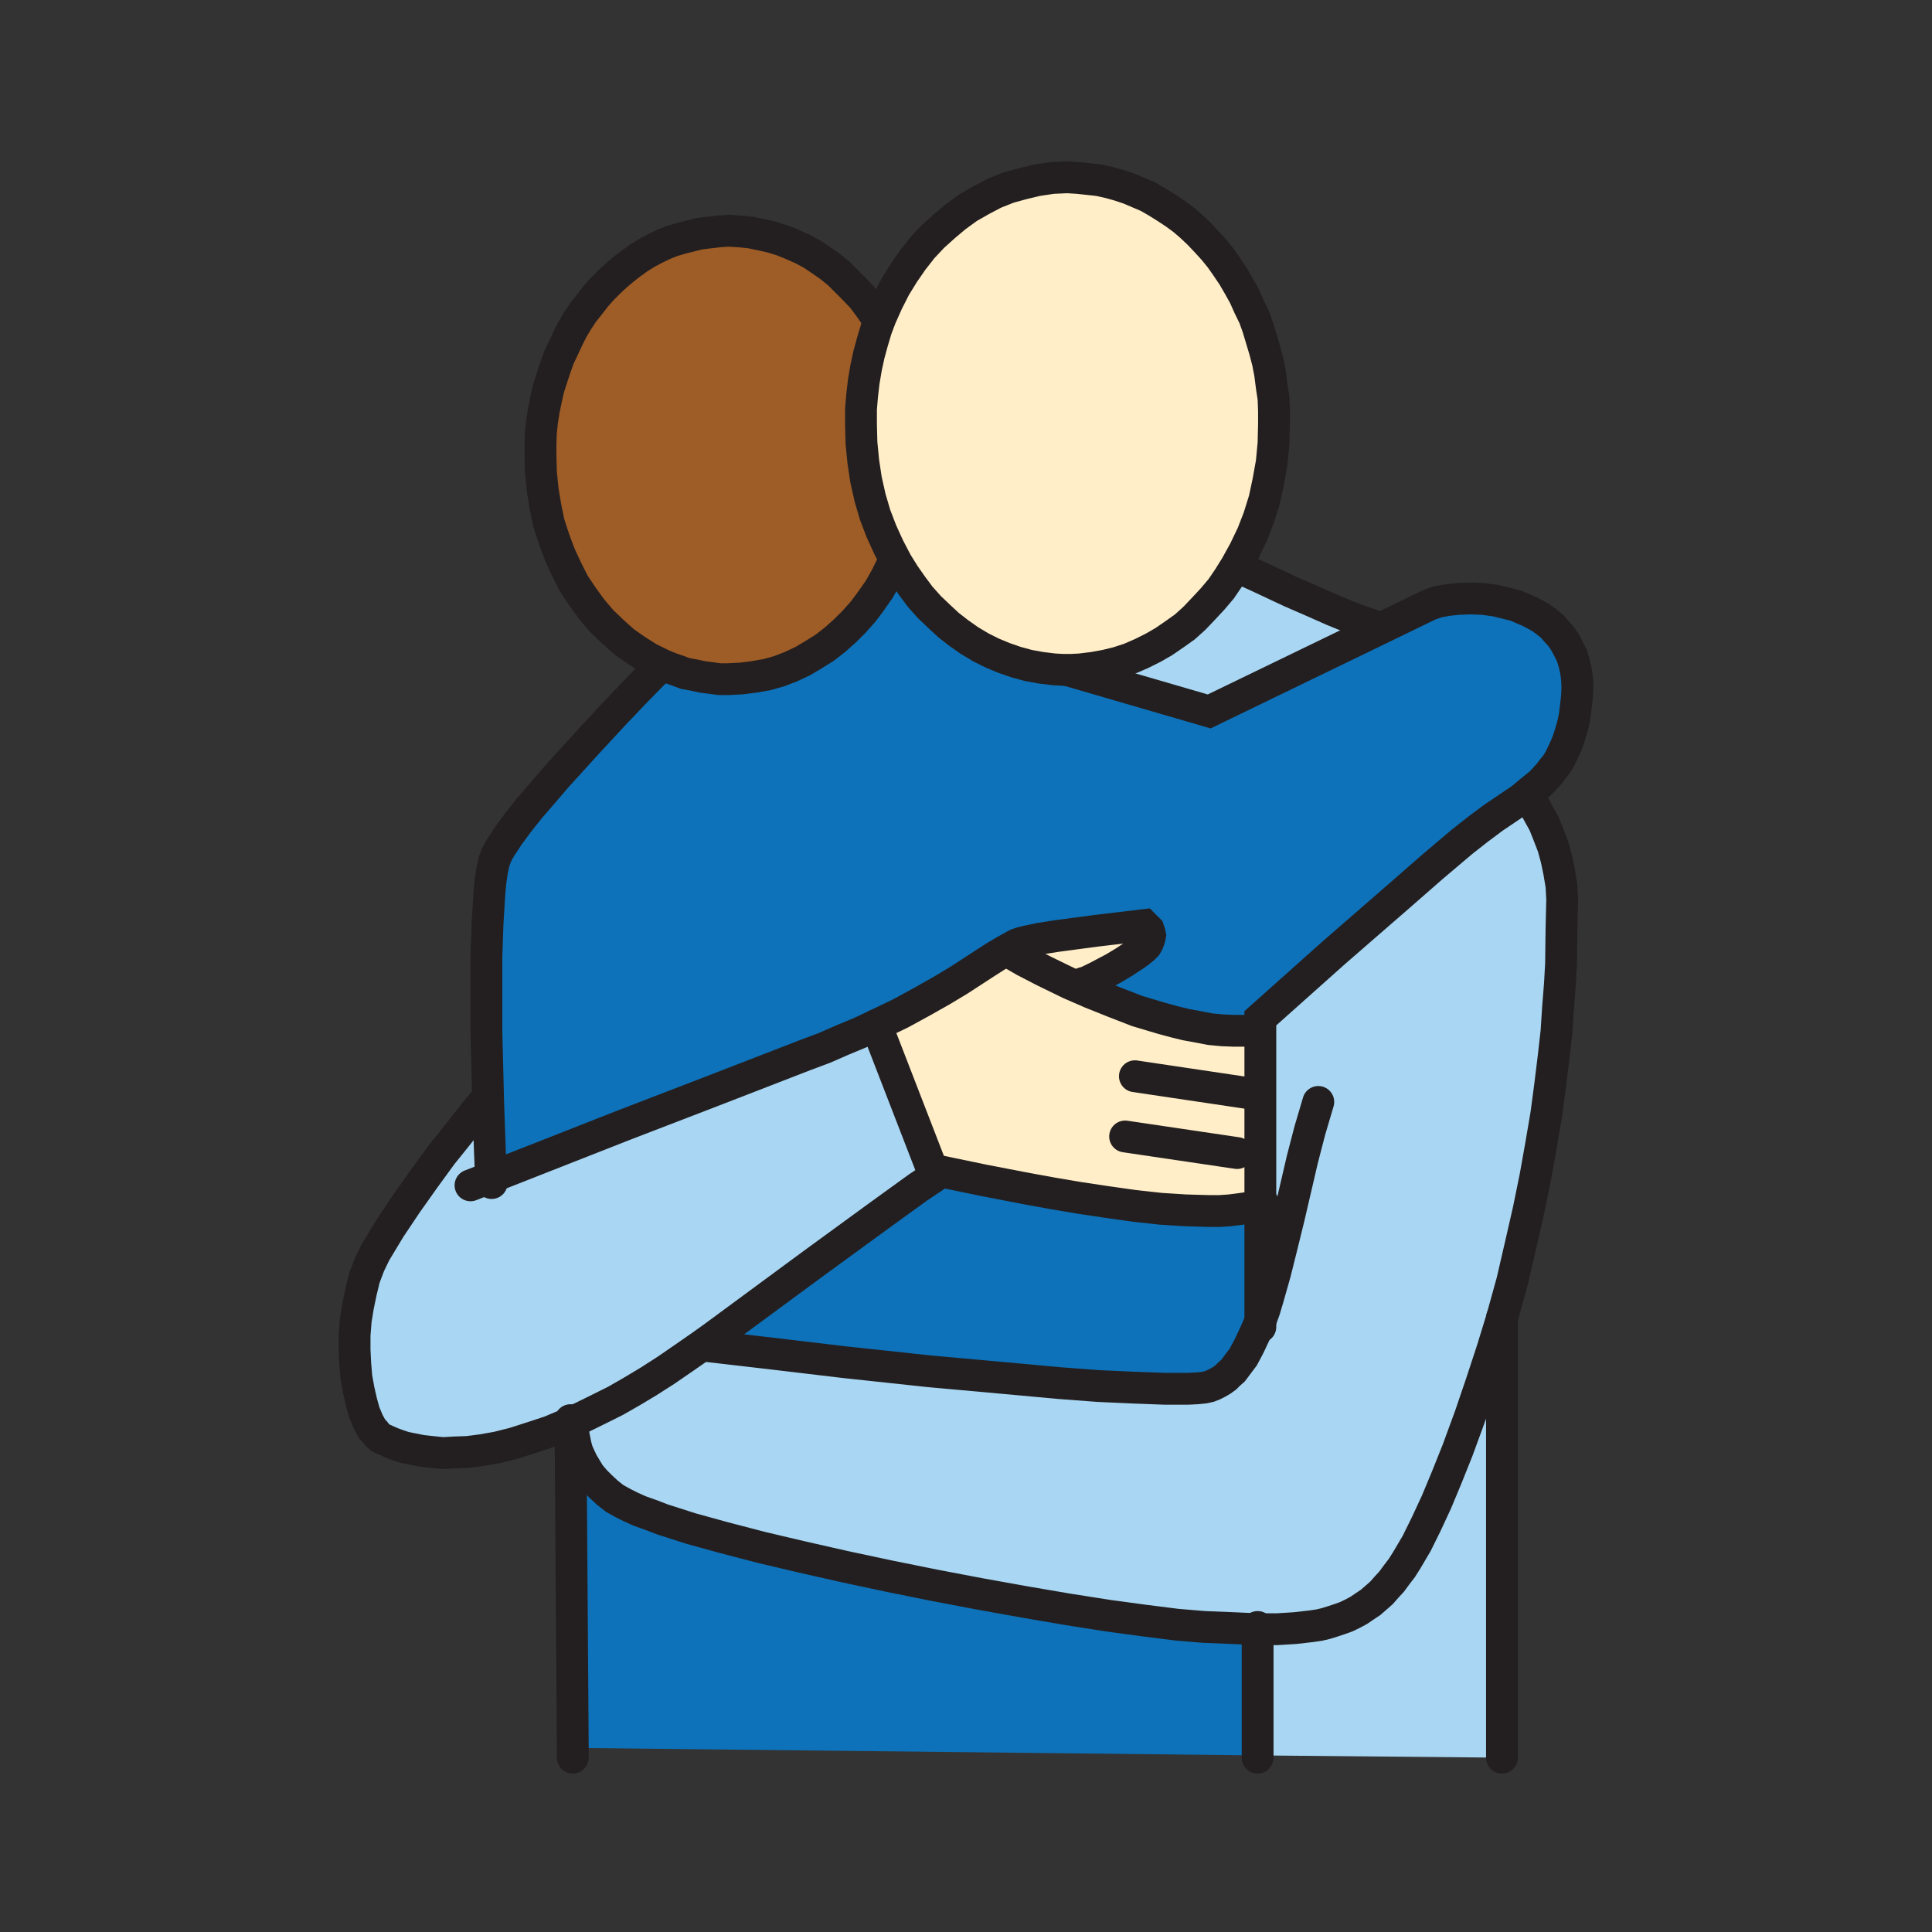 <svg id="Layer_1" xmlns="http://www.w3.org/2000/svg" viewBox="0 0 850 850"><rect x="0" y="0" width="850" height="850" fill="#333333" stroke="none"/><style>.st0{fill:#a9d7f3}.st1{fill:#0d72ba}.st2{fill:#9e5c26}.st3{fill:#ffeec8}.st4{fill:none;stroke:#231f20;stroke-width:14;stroke-linecap:round;stroke-miterlimit:10}</style><path class="st0" d="M168.3 633l-1.3-.7-1-1-1-1.3-1.2-1.2-1.8-3.3-1.7-4-1.3-4.7-1.2-5.3-1-5.5-.5-6-.3-6.2v-6.3l.5-6.5 1-6.2 1.3-6.3 1.5-6.2 2.2-5.8 1.3-2.7 1.2-2.5 3.3-5.5 3.2-5.3 7.5-11.2 7.8-11 7.5-10.3 7-8.7 5.7-7.3 5-6.2h2.8l.7 19.7.5 12.5 58.5-23 39.5-15.2 40-15.5 8.8-3.3 8-3.5 7.7-3.2 7-3.3 24 62 2.5 4-8.2 5.5-17 12.3-28.8 21-43.7 32.2-5.3 3.8-8.2 5.7-8 5.5-7.5 4.8-7.5 4.5-7 4-7 3.5-6.5 3.2-6.3 3-9 3.8-8.2 2.7-7.8 2.5-7.2 1.8-6.8 1.2-6.2.8-5.8.2-5.2.3-4.8-.5-4.5-.5-4-.8-3.5-.7-3-1-2.7-1zM660.8 580v193.3l-107.5-1v-55.5h8.5l8-.5 7-.8 3.5-.5 3-.7 3.2-1 3-1 2.8-1 2.7-1.3 2.8-1.5 2.5-1.7 2.7-1.8 2.3-2 2.5-2.2 2.2-2.5 2.3-2.5 2.2-3 2.3-3 2.2-3.5 4.3-7.3 4.2-8.5 4.5-9.7 4.5-10.8 4.8-12 5.5-15 5-14.7 4.7-14.3z"/><path class="st1" d="M553.3 716.8v55.5L252 769l-1-141.7h1v1.7l.5 3 .8 4 .7 2.5 1 2.3 1.3 2.7 1.5 2.5 1.7 2.8 2.3 2.7 2.5 2.5 3 2.8 3.2 2.5 4 2.2 3 1.5 4 1.8 4.8 1.7 5.2 2 12.5 4 14.5 4 16.5 4.3 17.8 4.2 19 4.3 19.7 4.2 19.8 4 20 3.8 19.5 3.5 18.7 3.2 17.8 2.8 16.2 2.2 14.3 1.8 12 1 12.5.5zM554.5 529.8v51.5L552 587l-2.5 5.3-2.5 4.7-3 4-1.5 2-1.7 1.5-1.5 1.5-1.8 1.3-1.7 1-2 1-1.8.7-2.2.5-3 .3-4 .2h-10.5l-13.5-.5-15.5-.7-17.3-1.3-18.5-1.7-38.7-3.5-37.3-4-32-3.8-30.2-3.5-.3-.2 5.3-3.8 43.7-32.2 28.8-21 17-12.3 8.2-5.5 2.5-1.5 4.8 1 13.5 2.8L452 523l11 2 11.8 2 12 1.8 12 1.7 11.7 1.3 11 .7 10.3.3h4.7l4.5-.3 4-.5 3.5-.5 3.3-.7z"/><path class="st0" d="M251 626l6.3-3 6.5-3.2 7-3.5 7-4 7.5-4.5 7.5-4.8 8-5.5 8.2-5.7.3.2 30.2 3.5 32 3.8 37.3 4 38.7 3.5 18.5 1.7 17.3 1.3 15.5.7 13.5.5h10.5l4-.2 3-.3 2.2-.5 1.8-.7 2-1 1.7-1 1.8-1.3 1.5-1.5 1.7-1.5 1.5-2 3-4 2.5-4.7 2.5-5.3 2.5-5.7V448l32.5-29 29-25.2 14.3-12.5 13-11 7-5.5 6.7-5 12.3-8.3 5.2 2 2.3 4.3 2.5 4.5 2 5 2 5.2 1.5 5.5 1.2 5.8 1 6 .3 6-.3 12.5-.2 15.7-.5 9-.8 10-.7 10.8-1.3 11.5-1.5 12.2-1.7 12.8-2.3 13.5-2.5 14-3 14.7-3.5 15.3-3.7 16-4.5 16.2-4.3 14-4.7 14.3-5 14.7-5.5 15-4.8 12-4.5 10.8-4.5 9.7-4.2 8.5-4.3 7.3-2.2 3.5-2.3 3-2.2 3-2.3 2.5-2.2 2.5-2.5 2.2-2.3 2-2.7 1.8-2.5 1.7-2.8 1.5-2.7 1.3-2.8 1-3 1-3.2 1-3 .7-3.5.5-7 .8-8 .5h-8.5l-11-.5-12.5-.5-12-1-14.3-1.8-16.2-2.2-17.8-2.8-18.7-3.2-19.5-3.5-20-3.8-19.8-4-19.7-4.2-19-4.3-17.8-4.2-16.5-4.3-14.5-4-12.5-4-5.2-2-4.8-1.7-4-1.8-3-1.5-4-2.2-3.2-2.5-3-2.8-2.5-2.5-2.3-2.7-1.7-2.8-1.5-2.5-1.3-2.7-1-2.3-.7-2.5-.8-4-.5-3v-1.7h-1zM604.5 275.3l.8 2.2L532 313l-62.5-18.2 5.8-.3 5.7-.7 5.5-1 5.3-1.3 5.2-1.7 5.3-2.3 5-2.5 4.7-2.7 4.8-3.3 4.5-3.2 4.2-3.8 4-4.2 4-4.3 3.8-4.5 3.2-4.7 3.3-5.3 3.5 1.8 6 2.7 14.5 6.8 9.2 4 9.5 4.2 9.3 3.8z"/><path class="st2" d="M394.5 247.5l-2 1-2.7 5.5-3 5.3-3.5 5-3.5 4.7-4 4.5-4 4-4.5 4-4.5 3.5-4.8 3-4.7 2.8-5.3 2.5-5.2 2-5.3 1.5-5.7 1-5.5.7-5.8.3h-4l-3.7-.5-3.8-.5-3.7-.8-3.8-.7-3.5-1.3-3.5-1.2-3.5-1.5-5.7-2.8-5.5-3.5-5.3-3.7-5-4.5-4.7-4.5-4.5-5.3-4-5.5-3.8-5.7-3.2-6.3-3-6.5-2.5-6.7-2.3-7-1.5-7.3-1.2-7.2-.8-7.8-.2-7.7v-5l.2-5.3.5-4.7.8-5 1-4.8 1-4.5 1.5-4.7 1.5-4.5 1.5-4.3 2-4.2 2-4.3 2-4 2.2-3.7 2.5-3.8 2.8-3.5 2.7-3.5 2.8-3.2 3-3 3.2-3 3.3-2.8 3.2-2.5 3.5-2.5 3.5-2.2 3.8-2 3.7-1.8 3.8-1.5 4-1.2 4-1 4-1 4.2-.5 4.3-.5 4.2-.3 4.8.3 5 .5 4.7 1 4.5 1 4.8 1.5 4.2 1.7 4.5 2 4.3 2.3 4 2.7 4 2.8 3.7 3 3.5 3.5 3.5 3.5 3.5 3.7 3 4 3 4.3 2 .2-2 5.3-1.7 5.7-1.5 5.5-1.3 6-1 6-.7 6-.5 6v6.5l.2 8.3.8 8.2 1.2 8 1.8 8 2.2 7.5 2.8 7.3 3.2 7z"/><path class="st3" d="M503.3 407l1 1 1 1 .5 1.5.2 1-.2 1-.3 1-.5 1.3-.7 1.2-1.3 1.3-1.5 1.2-2 1.5-5 3.3-4.5 2.7-7.2 3.8-4.5 2.2-1.8.5-5.7.3-11.3-5.5-8.7-4.5-7.8-4.5-.2-.3 4.5-2.5 2-.7 2-.5 6-1.3 7.7-1.2 17.3-2.3z"/><path class="st3" d="M554.5 529.8l-2.7 1-3.3.7-3.5.5-4 .5-4.5.3h-4.7l-10.3-.3-11-.7-11.7-1.3-12-1.7-12-1.8-11.8-2-11-2-19.2-3.7-13.5-2.8-4.8-1-2.5 1.5-2.5-4-24-62 10.8-5.2 9.7-5.3 8.3-4.7 7.5-4.5 12-7.8 4.7-3 4.3-2.5.2.3 7.8 4.5 8.7 4.5 11.3 5.5 9.2 4 10 4 10.3 4L511 448l5.5 1.5 5.3 1.3 5.5 1 5.2 1 5.3.5 5 .2h4.7l4.8-.5h2.2z"/><path class="st1" d="M629 266l3.5-1.2 4.3-.8 4.7-.5 5.5-.2 5.5.2 5.8.8 6 1.5 2.7.7 3 1.3 2.8 1.2 2.5 1.3 2.7 1.5 2.3 1.7 2.5 2 2 2.3 2 2.2 1.7 2.5 1.5 2.8 1.5 3 1 3.2.8 3.3.5 3.7.2 4-.2 4-.5 4.5-.5 4-.8 3.8-1 3.5-1 3.2-1.2 3-1.3 2.8-1.2 2.5-1.5 2.5-1.8 2.2-1.5 2-3.7 4-4.3 3.5-4.2 3.5-12.3 8.3-6.7 5-7 5.5-13 11-14.3 12.5-29 25.2-32.5 29v5h-2.2l-4.8.5h-4.7l-5-.2-5.3-.5-5.2-1-5.5-1-5.3-1.3-5.5-1.5-10.7-3.2-10.3-4-10-4-9.2-4 5.7-.3 1.8-.5 4.5-2.2 7.2-3.8 4.5-2.7 5-3.3 2-1.5 1.5-1.2 1.3-1.3.7-1.2.5-1.3.3-1 .2-1-.2-1-.5-1.5-1-1-1-1-21 2.5-17.3 2.3-7.7 1.2-6 1.3-2 .5-2 .7-4.5 2.5-4.3 2.5-4.7 3-12 7.8-7.5 4.5-8.3 4.7-9.7 5.3-10.8 5.2-7 3.3-7.7 3.2-8 3.5-8.8 3.3-40 15.5-39.5 15.2-58.5 23-.5-12.5-.7-19.7-.8-31.8v-33l.5-14.7.8-13 .5-5.5.7-4.8.8-3.7 1-2.8 1-2 1.2-2 3.3-5 4.2-5.7 5-6.3 5.8-6.7 6-7 12.7-14 12.5-13.5 10.5-11 10.3-10.5.2-.5 3.5 1.5 3.5 1.2 3.5 1.3 3.8.7 3.7.8 3.8.5 3.7.5h4l5.8-.3 5.5-.7 5.7-1 5.3-1.5 5.2-2 5.3-2.5 4.7-2.8 4.8-3 4.5-3.5 4.5-4 4-4 4-4.5 3.5-4.7 3.5-5 3-5.3 2.7-5.5 2-1 3.3 5.3 3.5 5 3.5 4.7 4 4.5 4.2 4 4.3 4 4.5 3.5 4.7 3.3 5 3 5 2.5 5.3 2.2 5.2 1.8 5.5 1.5 5.5 1 5.8.7 5.7.3L532 313l73.3-35.5z"/><path class="st3" d="M560.5 186.5l-.2 8.5-.8 8.5-1.5 8.3-1.7 8-2.5 8-2.8 7.2-3.5 7.3-3.7 6.7-3.3 5.3-3.2 4.7-3.8 4.5-4 4.3-4 4.2-4.2 3.8-4.5 3.2-4.8 3.3-4.7 2.7-5 2.5-5.3 2.3-5.2 1.7-5.3 1.3-5.5 1-5.7.7-5.8.3-5.7-.3-5.8-.7-5.5-1-5.5-1.5-5.2-1.8-5.3-2.2-5-2.5-5-3-4.7-3.3-4.5-3.5-4.3-4-4.2-4-4-4.5-3.5-4.7-3.5-5-3.3-5.3-3.5-6.7-3.2-7-2.8-7.3-2.2-7.5-1.8-8-1.2-8-.8-8.2-.2-8.3V180l.5-6 .7-6 1-6 1.3-6 1.5-5.5 1.7-5.7 2-5.3 3-6.7 3.3-6.5 3.7-6 4-5.8 4.3-5.5 4.7-5 5-4.5 5-4.2 5.5-4 5.8-3.3 5.7-3 6.3-2.5 6.2-1.7 6.3-1.5 6.7-1 6.5-.3 4.8.3 4.7.5 4.5.5 4.5 1 4.3 1.2 4.5 1.5 4.2 1.8 4 1.7 4 2.3 4 2.5 3.8 2.5 3.7 2.7 3.5 3 3.5 3.3 3.3 3.5 3.2 3.5 3 3.7 2.8 4 2.7 4 2.5 4.3 2.5 4.5 2 4.5 2.3 4.7 1.7 4.8 1.5 5 1.5 5 1.3 5 1 5.2.7 5.5.8 5.3.2 5.5z"/><path class="st4" d="M387.5 139.5l3-6.7 3.3-6.5 3.7-6 4-5.8 4.3-5.5 4.7-5 5-4.5 5-4.2 5.5-4 5.8-3.3 5.7-3 6.3-2.5 6.2-1.7 6.3-1.5 6.7-1 6.5-.3 4.8.3 4.7.5 4.5.5 4.5 1 4.3 1.2 4.5 1.5 4.2 1.8 4 1.7 4 2.3 4 2.5 3.8 2.5 3.7 2.7 3.5 3 3.5 3.3 3.3 3.5 3.2 3.5 3 3.7 2.8 4 2.7 4 2.5 4.3 2.5 4.5 2 4.5 2.3 4.7 1.7 4.8 1.5 5 1.5 5 1.3 5 1 5.2.7 5.5.8 5.3.2 5.5v5.7l-.2 8.5-.8 8.5-1.5 8.3-1.7 8-2.5 8-2.8 7.2-3.5 7.3-3.7 6.7-3.3 5.3-3.2 4.7-3.8 4.5-4 4.3-4 4.2-4.2 3.8-4.5 3.2-4.8 3.3-4.7 2.7-5 2.5-5.3 2.3-5.2 1.7-5.3 1.3-5.5 1-5.7.7-5.8.3-5.7-.3-5.8-.7-5.5-1-5.5-1.5-5.2-1.8-5.3-2.2-5-2.5-5-3-4.7-3.3-4.5-3.5-4.3-4-4.2-4-4-4.5-3.5-4.7-3.5-5-3.3-5.3-3.5-6.7-3.2-7-2.8-7.3-2.2-7.5-1.8-8-1.2-8-.8-8.2-.2-8.3V180l.5-6 .7-6 1-6 1.3-6 1.5-5.5 1.7-5.7z"/><path class="st4" d="M392.5 248.5l-2.7 5.5-3 5.3-3.5 5-3.5 4.7-4 4.5-4 4-4.5 4-4.5 3.5-4.8 3-4.7 2.8-5.3 2.5-5.2 2-5.3 1.5-5.7 1-5.5.7-5.8.3h-4l-3.7-.5-3.8-.5-3.7-.8-3.8-.7-3.5-1.3-3.5-1.2-3.5-1.5-5.7-2.8-5.5-3.5-5.3-3.7-5-4.5-4.7-4.5-4.5-5.3-4-5.5-3.8-5.7-3.2-6.3-3-6.5-2.5-6.7-2.3-7-1.5-7.3-1.2-7.2-.8-7.8-.2-7.7v-5l.2-5.3.5-4.7.8-5 1-4.8 1-4.5 1.5-4.7 1.5-4.5 1.5-4.3 2-4.2 2-4.3 2-4 2.2-3.7 2.5-3.8 2.8-3.5 2.7-3.5 2.8-3.2 3-3 3.2-3 3.3-2.8 3.2-2.5 3.5-2.5 3.5-2.2 3.8-2 3.7-1.8 3.8-1.5 4-1.2 4-1 4-1 4.2-.5 4.3-.5 4.2-.3 4.8.3 5 .5 4.7 1 4.5 1 4.8 1.5 4.2 1.7 4.5 2 4.3 2.3 4 2.7 4 2.8 3.7 3 3.5 3.5 3.5 3.5 3.5 3.7 3 4 3 4.3M290.8 292.8l-10.3 10.5-10.5 11-12.5 13.5-12.7 14-6 7-5.8 6.7-5 6.3-4.2 5.7-3.3 5-1.2 2-1 2-1 2.8-.8 3.7-.7 4.8-.5 5.5-.8 13-.5 14.7v33l.8 31.8.7 19.7.5 12.5.3 2.5M469.5 294.8L532 313l73.3-35.5L629 266l3.5-1.2 4.3-.8 4.7-.5 5.5-.2 5.5.2 5.8.8 6 1.5 2.7.7 3 1.3 2.8 1.2 2.5 1.3 2.7 1.5 2.3 1.7 2.5 2 2 2.3 2 2.2 1.7 2.5 1.5 2.8 1.5 3 1 3.2.8 3.3.5 3.7.2 4-.2 4-.5 4.5-.5 4-.8 3.8-1 3.5-1 3.2-1.2 3-1.3 2.8-1.2 2.5-1.5 2.5-1.8 2.2-1.5 2-3.7 4-4.3 3.5-4.2 3.5-12.3 8.3-6.7 5-7 5.5-13 11-14.3 12.5-29 25.2-32.5 29v135.8"/><path class="st4" d="M212 485.8l-5 6.2-5.7 7.3-7 8.7-7.5 10.3-7.8 11-7.5 11.2-3.2 5.3-3.3 5.5-1.2 2.5-1.3 2.7-2.2 5.8-1.5 6.2-1.3 6.3-1 6.2-.5 6.5v6.3l.3 6.2.5 6 1 5.5 1.2 5.3 1.3 4.7 1.7 4 1.8 3.3 1.2 1.2 1 1.3 1 1 1.3.7 4 1.8 2.7 1 3 1 3.5.7 4 .8 4.5.5 4.8.5 5.2-.3 5.8-.2 6.2-.8 6.8-1.2 7.2-1.8 7.8-2.5 8.2-2.7 9-3.8 6.3-3 6.5-3.2 7-3.5 7-4 7.5-4.5 7.5-4.8 8-5.5 8.2-5.7 5.3-3.8 43.7-32.2 28.8-21 17-12.3 8.2-5.5 2.5-1.5 4.8 1 13.5 2.8L452 523l11 2 11.8 2 12 1.8 12 1.7 11.7 1.3 11 .7 10.3.3h4.7l4.5-.3 4-.5 3.5-.5 3.3-.7 2.7-1 1-.8"/><path class="st4" d="M207 521.5l9-3.5 58.5-23 39.5-15.2 40-15.5 8.8-3.3 8-3.5 7.7-3.2 7-3.3 10.8-5.2 9.7-5.3 8.3-4.7 7.5-4.5 12-7.8 4.7-3 4.3-2.5 4.5-2.5 2-.7 2-.5 6-1.3 7.7-1.2 17.3-2.3 21-2.5 1 1 1 1 .5 1.5.2 1-.2 1-.3 1-.5 1.3-.7 1.2-1.3 1.3-1.5 1.2-2 1.5-5 3.3-4.5 2.7-7.2 3.8-4.5 2.2-1.8.5"/><path class="st4" d="M443 418.3l7.8 4.5 8.7 4.5 11.3 5.5 9.2 4 10 4 10.3 4L511 448l5.5 1.5 5.3 1.3 5.5 1 5.2 1 5.3.5 5 .2h4.7l4.8-.5M499.3 473.5l49 7.3M495 500l49.3 7.3"/><path class="st4" d="M252 626.8v2.2l.5 3 .8 4 .7 2.5 1 2.3 1.3 2.7 1.5 2.5 1.7 2.8 2.3 2.7 2.5 2.5 3 2.8 3.2 2.5 4 2.2 3 1.5 4 1.8 4.8 1.7 5.2 2 12.5 4 14.5 4 16.5 4.3 17.8 4.2 19 4.3 19.7 4.2 19.8 4 20 3.8 19.5 3.5 18.7 3.2 17.8 2.8 16.2 2.2 14.3 1.8 12 1 12.5.5 11 .5h8.5l8-.5 7-.8 3.5-.5 3-.7 3.2-1 3-1 2.8-1 2.7-1.3 2.8-1.5 2.5-1.7 2.7-1.8 2.3-2 2.5-2.2 2.2-2.5 2.3-2.5 2.2-3 2.3-3 2.2-3.5 4.3-7.3 4.2-8.5 4.5-9.7 4.5-10.8 4.8-12 5.5-15 5-14.7 4.7-14.3 4.3-14 4.5-16.2 3.7-16 3.5-15.3 3-14.7 2.5-14 2.3-13.5 1.7-12.8 1.5-12.2 1.3-11.5.7-10.8.8-10 .5-9 .2-15.7.3-12.5-.3-6-1-6-1.2-5.8-1.5-5.5-2-5.2-2-5-2.5-4.5-2.3-4.3"/><path class="st4" d="M309.3 592l30.2 3.5 32 3.8 37.3 4 38.7 3.5 18.5 1.7 17.3 1.3 15.5.7 13.5.5h10.5l4-.2 3-.3 2.2-.5 1.8-.7 2-1 1.7-1 1.8-1.3 1.5-1.5 1.7-1.5 1.5-2 3-4 2.5-4.7 2.5-5.3 2.5-5.7 1.8-5 1.5-5L561 560l3-12 3-12.2 6-25.8 3.3-12.7 3.7-12.5M547.3 250.8l6 2.7 14.5 6.8 9.2 4 9.5 4.2 9.3 3.8 8.7 3M251 624.8v2.5l1 141.7v4.3M660.8 579.8v193.5M553.3 715.8v57.5M385.5 451l24 62"/></svg>